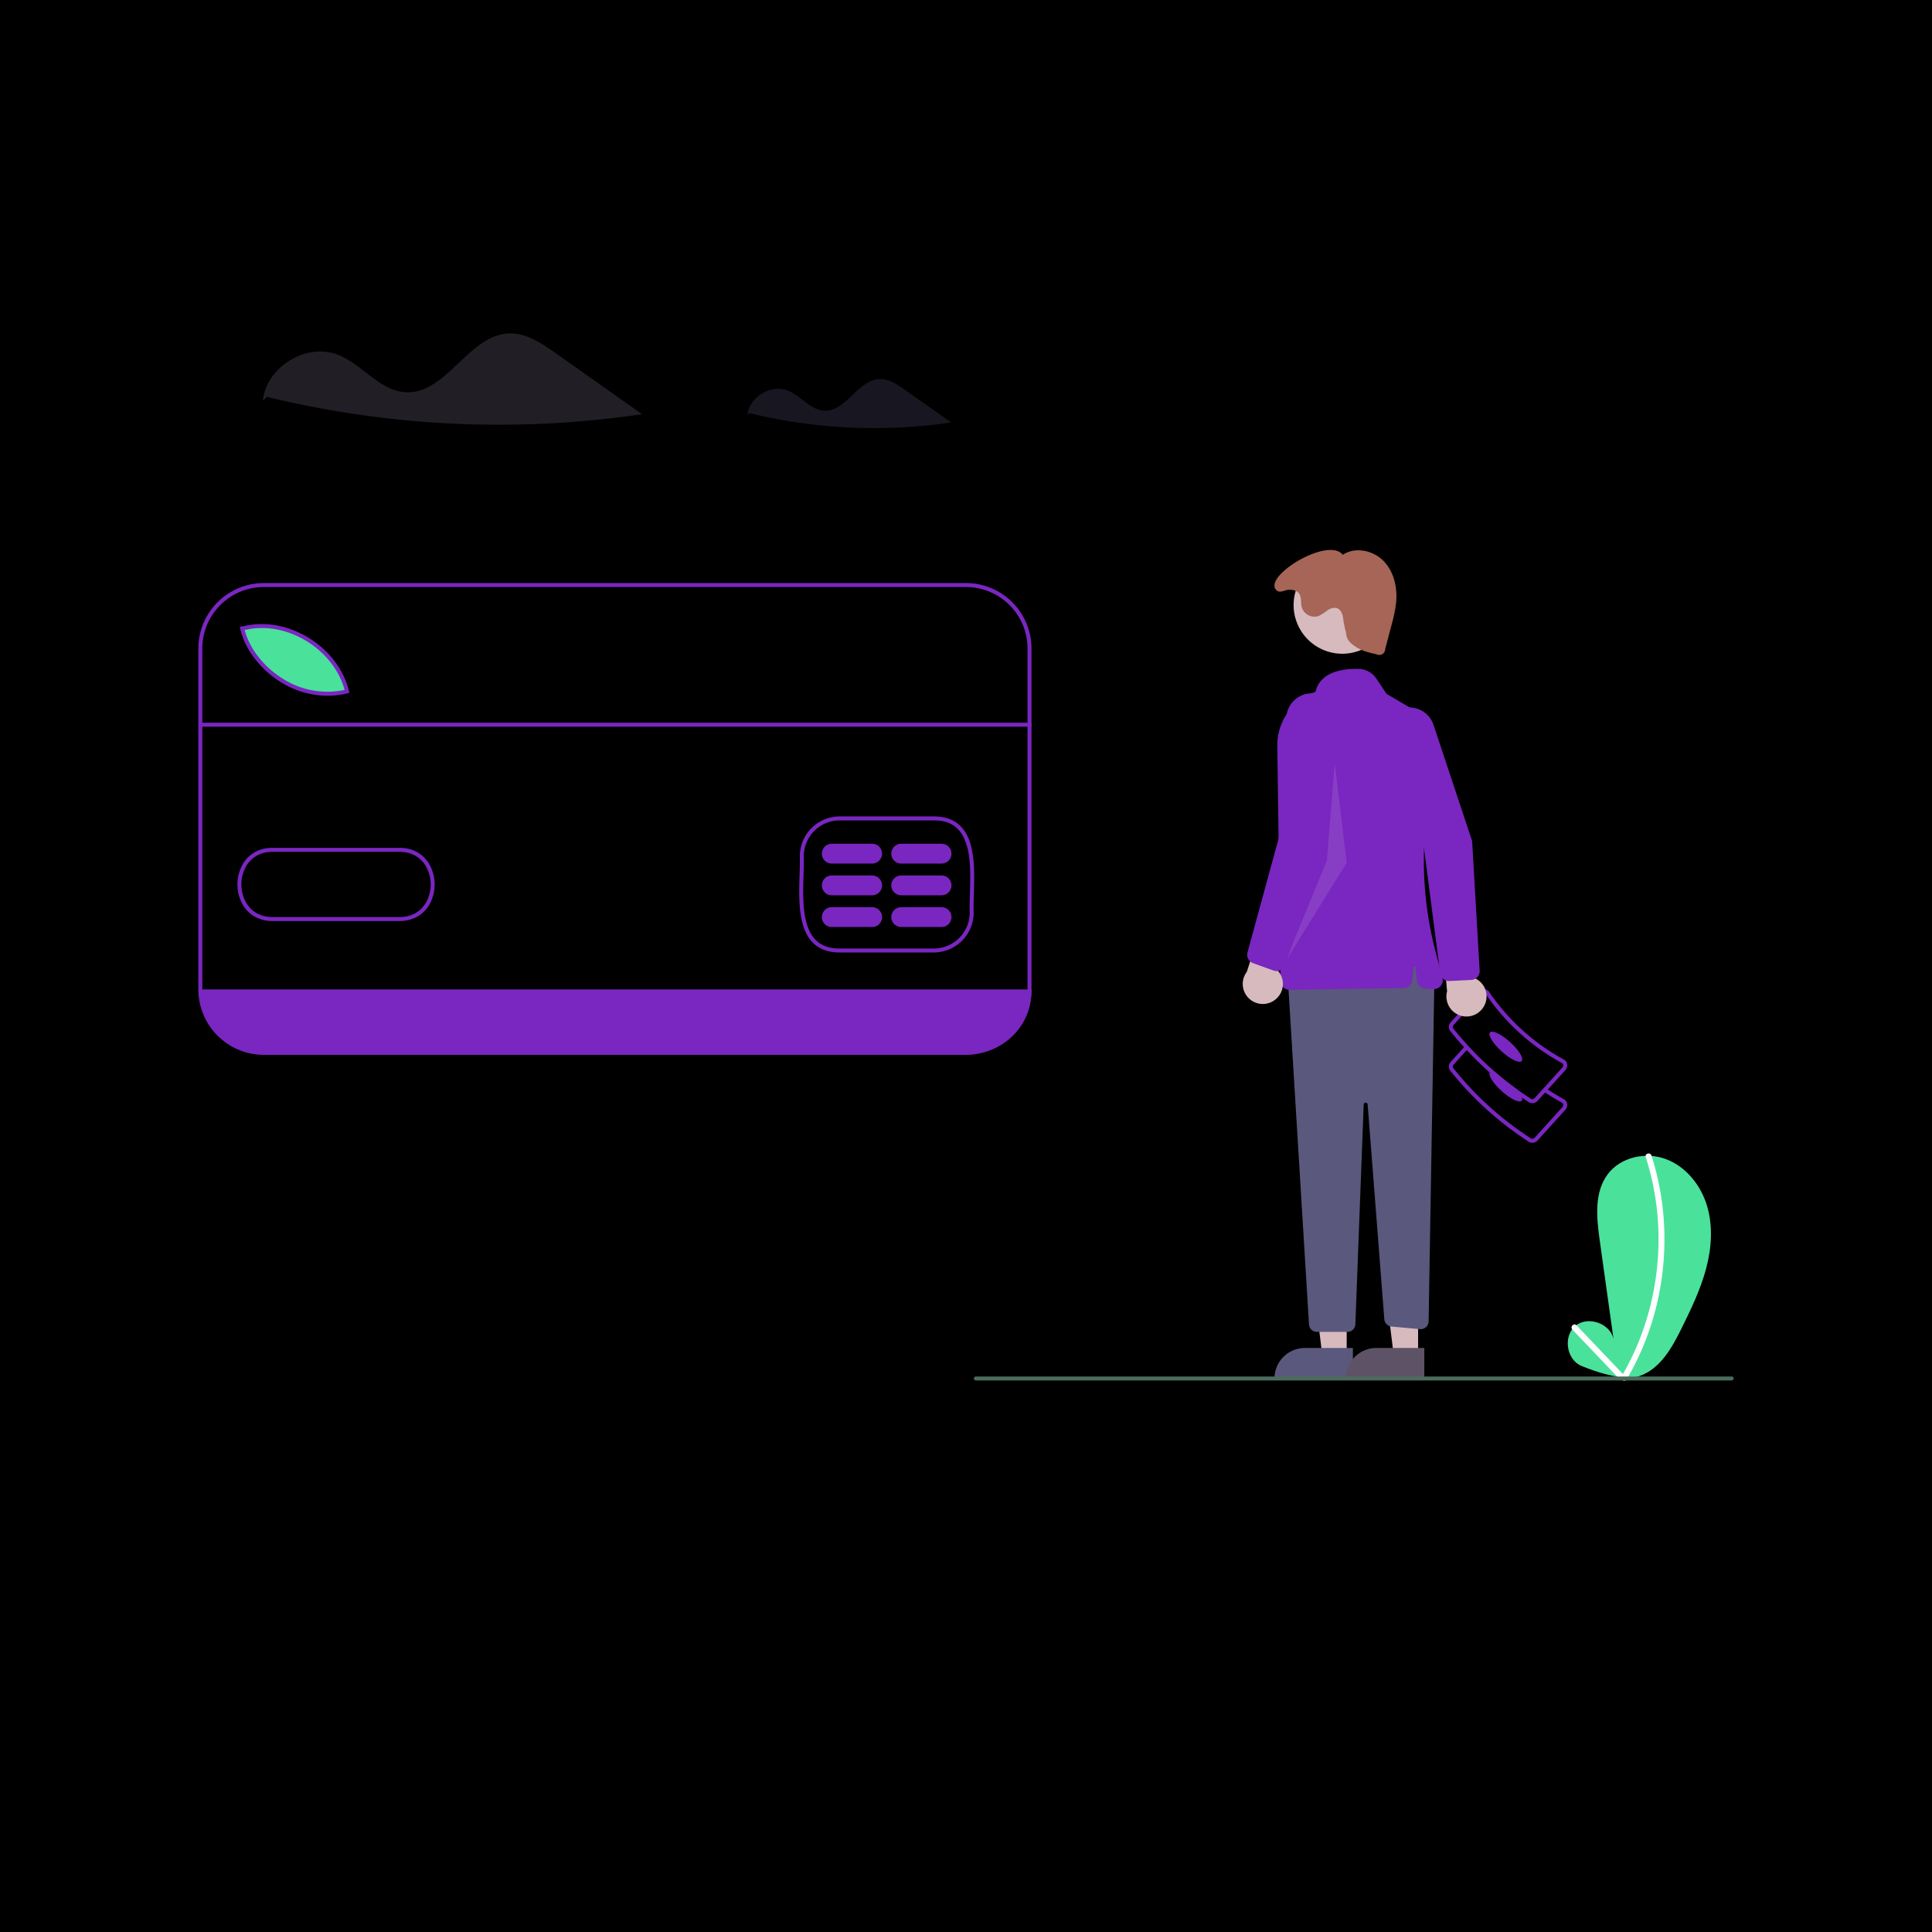<svg xmlns="http://www.w3.org/2000/svg" xmlns:xlink="http://www.w3.org/1999/xlink" width="1500" height="1500" viewBox="0 0 1500 1500">
  <rect x="0" y="0" width="1500" height="1500" fill="#333333" stroke="none"/>
  <defs>
    <clipPath id="clip-undraw_payments_re_77x0">
      <rect width="1500" height="1500" id="id_101"></rect>
    </clipPath>
  </defs>
  <g id="undraw_payments_re_77x0" clip-path="url(#clip-undraw_payments_re_77x0)">
    <rect width="1500" height="1500" fill="#000000" id="id_102"></rect>
    <g id="undraw_payments_re_77x0-2" data-name="undraw_payments_re_77x0">
      <rect id="Rectangle_2153" data-name="Rectangle 2153" width="1500" height="1500" fill="#ffffff" opacity="0"></rect>
      <path id="Path_15092" data-name="Path 15092" d="M800.839,768.2v1.4a48.52,48.52,0,0,1-48.544,48.5H204.377a48.516,48.516,0,0,1-48.528-48.5v-1.4Z" fill="#7a26c1"></path>
      <path id="Path_15093" data-name="Path 15093" d="M270.446,537.341c-39.6,9.773-75.141-20.67-81.347-48.912l2.756-.492C225.229,480.564,262.484,504.4,270.446,537.341Z" fill="#4ae19b"></path>
      <path id="Path_15094" data-name="Path 15094" d="M1227.55,1060.36c-11.45-4.94-14.05-22.94-4.47-30.92s26.84-2.16,29.63,9.99l-10.69-76.367c-2.45-17.557-4.42-37.183,6.2-51.384,9.94-13.3,29.37-17.56,44.96-11.835s27.11,20.005,32,35.871,3.74,33.106-.53,49.149-11.52,31.116-18.86,46.006c-7.51,15.26-16.63,31.8-32.7,37.42C1257.74,1073.66,1227.55,1060.36,1227.55,1060.36Z" fill="#4ae19b"></path>
      <path id="Path_15095" data-name="Path 15095" d="M1277.74,898.4a208.08,208.08,0,0,1,9.89,67.786,213.708,213.708,0,0,1-12.19,67.129,203.521,203.521,0,0,1-16.43,35.25,2.332,2.332,0,0,0-.19,1.72,2.313,2.313,0,0,0,4.18.61,212.16,212.16,0,0,0,24.87-65.14,217.639,217.639,0,0,0,2.79-70.045,209.947,209.947,0,0,0-8.47-38.538c-.91-2.817-5.37-1.612-4.45,1.228Z" fill="#ffffff"></path>
      <path id="Path_15096" data-name="Path 15096" d="M1220.76,1032.25l36.57,38.41c2.05,2.15,5.32-1.12,3.27-3.27l-36.57-38.4c-2.05-2.16-5.32,1.11-3.27,3.26Z" fill="#fff"></path>
      <path id="Path_15097" data-name="Path 15097" d="M1189.7,887.255a5.425,5.425,0,0,1-3.55-1.317,254.012,254.012,0,0,1-59.54-53.881,5.45,5.45,0,0,1-.29-7.6l11.09-12.232,2.28,2.066-11.08,12.232a2.332,2.332,0,0,0-.61,1.7,2.375,2.375,0,0,0,.77,1.635l.16.171a251.015,251.015,0,0,0,58.99,53.378l.2.154a2.341,2.341,0,0,0,1.7.609,2.368,2.368,0,0,0,1.64-.774l21.62-23.868a2.329,2.329,0,0,0,.62-1.622,2.391,2.391,0,0,0-.66-1.6c-5.02-2.729-9.91-5.7-14.54-8.845l1.73-2.547c4.61,3.122,9.47,6.078,14.46,8.786l.3.211a5.336,5.336,0,0,1,1.26,1.705,5.456,5.456,0,0,1,.52,2.06,5.36,5.36,0,0,1-.31,2.1,5.431,5.431,0,0,1-1.09,1.822l-21.63,23.867a5.375,5.375,0,0,1-3.77,1.782C1189.88,887.253,1189.79,887.255,1189.7,887.255Z" fill="#7a26c1"></path>
      <path id="Path_15098" data-name="Path 15098" d="M1165.86,847.076c6.79,6.141,13.77,9.511,15.58,7.51a2.476,2.476,0,0,0,.28-2.354,17.977,17.977,0,0,0-3.47-6.172q-9.045-6.441-17.6-13.9c-1.79-.585-3.16-.569-3.82.169a1.588,1.588,0,0,0-.23.354C1155.46,835.009,1159.42,841.243,1165.86,847.076Z" fill="#7a26c1"></path>
      <path id="Path_15099" data-name="Path 15099" d="M1124.92,797.6a5.326,5.326,0,0,0,1.7,3.678,266.565,266.565,0,0,0,29.98,31.412,238.519,238.519,0,0,0,25.12,19.547c1.46,1,2.94,1.97,4.44,2.924a5.35,5.35,0,0,0,3.54,1.323c.09,0,.18-.015.28-.015a5.424,5.424,0,0,0,3.77-1.785l21.62-23.856a5.457,5.457,0,0,0-.38-7.695l-.3-.216a166.558,166.558,0,0,1-58.81-53.205l-.23-.277a5.456,5.456,0,0,0-7.7.384l-21.63,23.856a5.431,5.431,0,0,0-1.09,1.822,5.375,5.375,0,0,0-.31,2.1Zm3.08-.154a2.536,2.536,0,0,1,.13-.907,2.6,2.6,0,0,1,.47-.786l21.63-23.871a2.241,2.241,0,0,1,.74-.551,2.336,2.336,0,0,1,.9-.219,2.293,2.293,0,0,1,1.57.493,169.717,169.717,0,0,0,59.59,53.929,2.368,2.368,0,0,1,.06,3.216l-21.64,23.871a2.193,2.193,0,0,1-.73.553,2.3,2.3,0,0,1-.9.217,2.4,2.4,0,0,1-1.71-.6l-.2-.154q-4.89-3.14-9.66-6.572-9.045-6.441-17.6-13.9a263.453,263.453,0,0,1-31.72-32.905l-.16-.169a2.413,2.413,0,0,1-.77-1.647Z" fill="#7a26c1"></path>
      <path id="Path_15100" data-name="Path 15100" d="M1181.44,823.811c1.81-2-2.23-8.6-9.03-14.75s-13.77-9.514-15.58-7.517,2.24,8.6,9.03,14.75S1179.63,825.808,1181.44,823.811Z" fill="#7a26c1"></path>
      <path id="Path_15101" data-name="Path 15101" d="M1045.57,1052.71h-18.88l-8.99-72.782h27.87Z" fill="#d6babe"></path>
      <path id="Path_15102" data-name="Path 15102" d="M1050.38,1071H989.5v-.77a23.686,23.686,0,0,1,23.7-23.68h37.18Z" fill="#5a587c"></path>
      <path id="Path_15103" data-name="Path 15103" d="M1101.01,1052.71h-18.88l-8.98-72.782h27.86Z" fill="#d6babe"></path>
      <path id="Path_15104" data-name="Path 15104" d="M1105.83,1071h-60.89v-.77a23.687,23.687,0,0,1,23.7-23.68h37.19Z" fill="#5e5366"></path>
      <path id="Path_15105" data-name="Path 15105" d="M1113.68,758.58l-4.51,267.33a6.137,6.137,0,0,1-6.71,6.02l-22.1-2a6.149,6.149,0,0,1-5.58-5.66l-12.94-166.749a1.537,1.537,0,0,0-2.61-.979,1.518,1.518,0,0,0-.46,1.04l-6.47,170.568a6.15,6.15,0,0,1-6.15,5.92h-23.7a6.158,6.158,0,0,1-6.15-5.78L999.714,757.041l98.566-24.625Z" fill="#5a587c"></path>
      <path id="Path_15106" data-name="Path 15106" d="M1042.19,507.563a37.8,37.8,0,1,0-37.83-37.8A37.809,37.809,0,0,0,1042.19,507.563Z" fill="#d6babe"></path>
      <path id="Path_15107" data-name="Path 15107" d="M996.339,766.533a6.875,6.875,0,0,1-2.1-4.872L991.686,579.37a43.867,43.867,0,0,1,29.694-42.234c3.55-16.067,22.41-18.079,33.4-17.839a17.088,17.088,0,0,1,13.83,7.577l7.88,11.815,17.37,10.177a43.906,43.906,0,0,1,20.75,47.428l-2.68,12.158a279.3,279.3,0,0,0,2.62,130.3l5.38,20.507a6.925,6.925,0,0,1-7.23,8.661l-6.26-.48a6.919,6.919,0,0,1-6.36-6.215l-1.03-10.338a.782.782,0,0,0-.25-.494.8.8,0,0,0-.52-.2.771.771,0,0,0-.77.693l-1,10.008a6.914,6.914,0,0,1-6.79,6.236l-88.45,1.361h-.11A6.886,6.886,0,0,1,996.339,766.533Z" fill="#7a26c1"></path>
      <path id="Path_15108" data-name="Path 15108" d="M1045.15,491.552c.15,5.344,3.86,8.435,8.42,11.234s9.89,4.012,15.11,5.183a4.62,4.62,0,0,0,4.53-.111,4.667,4.667,0,0,0,1.64-1.669,4.594,4.594,0,0,0,.61-2.259l4.79-18.2a115.583,115.583,0,0,0,3.68-17.756c1.16-11.557-1.58-23.99-9.66-32.346s-22.07-11.324-31.74-4.886c-11.48-14.652-63.949,17.719-51.006,27.908,2.3,1.812,5.823-.481,8.746-.7s6.2.292,8.05,2.559c2.43,2.961,1.37,7.372,2.37,11.067a10.347,10.347,0,0,0,13.07,6.692,35.517,35.517,0,0,0,6.77-4.353c2.25-1.492,5.08-2.6,7.6-1.654,3.33,1.241,4.51,5.311,4.81,8.846A82.662,82.662,0,0,0,1045.15,491.552Z" fill="#a66557"></path>
      <path id="Path_15109" data-name="Path 15109" d="M1036.31,592.863l-6.16,75.415L997.811,746.77l47.739-76.953Z" opacity="0.2" style="fill: rgb(190, 161, 212);"></path>
      <path id="Path_15110" data-name="Path 15110" d="M990.248,776a15.469,15.469,0,0,0,.489-23.726l20.6-51-28.031,5.658L968.04,754.494A15.567,15.567,0,0,0,990.248,776Z" fill="#d6babe"></path>
      <path id="Path_15111" data-name="Path 15111" d="M988.748,753.509l-15.868-5.716a6.962,6.962,0,0,1-4.336-8.341l26.178-95.76,3.991-86.546a19.742,19.742,0,1,1,39.407,2.388l-7.13,94.766-33.352,94.988a6.915,6.915,0,0,1-8.89,4.221Z" fill="#7a26c1"></path>
      <path id="Path_15112" data-name="Path 15112" d="M1152.28,781a15.478,15.478,0,0,0-2.94-18.631,15.52,15.52,0,0,0-5.75-3.452l-.65-54.994-23.69,16.014,4.25,49.769a15.568,15.568,0,0,0,28.78,11.3Z" fill="#d6babe"></path>
      <path id="Path_15113" data-name="Path 15113" d="M1142.23,760.825l-16.85.836a6.973,6.973,0,0,1-7.22-6.028l-12.76-98.447-29.68-81.4a19.717,19.717,0,0,1,5.36-21.441,19.739,19.739,0,0,1,31.92,8.471l29.96,90.194,5.84,100.5a6.909,6.909,0,0,1-6.57,7.317Z" fill="#7a26c1"></path>
      <path id="Path_15114" data-name="Path 15114" d="M1344.46,1071.78H757.685a1.54,1.54,0,1,1,0-3.08H1344.46a1.54,1.54,0,1,1,0,3.08Z" fill="#4b6b5d"></path>
      <path id="Path_15115" data-name="Path 15115" d="M651.786,739.5c-8.845,0-15.879-2.629-20.909-7.814-11.369-11.72-10.656-34.311-10.084-52.464.166-5.281.323-10.269.165-14.447l0-.063A31,31,0,0,1,651.8,633.871h73.332c8.834,0,15.861,2.625,20.888,7.8,11.368,11.71,10.664,34.3,10.1,52.444-.165,5.292-.321,10.291-.159,14.477A31.019,31.019,0,0,1,725.1,739.5Zm-27.749-74.81c.16,4.278,0,9.306-.166,14.629-.554,17.572-1.243,39.44,9.217,50.224,4.49,4.629,10.607,6.879,18.7,6.879H725.1a27.923,27.923,0,0,0,27.783-27.77c-.165-4.229-.007-9.28.16-14.628.547-17.567,1.229-39.43-9.231-50.2-4.486-4.622-10.6-6.869-18.676-6.869H651.8a27.915,27.915,0,0,0-27.767,27.739Z" fill="#7a26c1"></path>
      <path id="Path_15116" data-name="Path 15116" d="M254.245,540.172a68.757,68.757,0,0,1-36.307-10.627c-15.922-9.887-27.945-25.723-31.375-41.325l-.344-1.564,4.3-.769c33.871-7.471,72.182,16.6,80.389,50.537l.36,1.488-1.487.368A64.694,64.694,0,0,1,254.245,540.172Zm-64.3-51.054c3.7,14.312,14.912,28.679,29.62,37.813a64.238,64.238,0,0,0,47.968,8.715c-8.587-31.615-44.544-53.8-76.375-46.746Z" fill="#7a26c1"></path>
      <path id="Path_15117" data-name="Path 15117" d="M211.519,715.077c-10.076,0-18.263-4.506-23.069-12.726a31.936,31.936,0,0,1-.009-31.332c4.882-8.361,13.264-12.9,23.615-12.738h97.709c10.316-.131,18.7,4.384,23.59,12.754a31.935,31.935,0,0,1,0,31.328c-4.884,8.351-13.269,12.811-23.61,12.71H212.031Zm.057-53.721c-8.986,0-16.245,3.971-20.475,11.214a28.771,28.771,0,0,0,.009,28.227c4.3,7.359,11.709,11.342,20.9,11.2h97.757c9.2.146,16.629-3.835,20.928-11.186a28.77,28.77,0,0,0,0-28.223c-4.3-7.369-11.733-11.337-20.907-11.226H212.024c-.15,0-.3,0-.448,0Z" fill="#7a26c1"></path>
      <path id="Path_15118" data-name="Path 15118" d="M676.862,670.471h-30.8a7.7,7.7,0,1,1,0-15.391h30.8a7.7,7.7,0,1,1,0,15.391Z" fill="#7a26c1"></path>
      <path id="Path_15119" data-name="Path 15119" d="M676.862,695.1h-30.8a7.7,7.7,0,1,1,0-15.391h30.8a7.7,7.7,0,1,1,0,15.391Z" fill="#7a26c1"></path>
      <path id="Path_15120" data-name="Path 15120" d="M676.862,719.721h-30.8a7.7,7.7,0,1,1,0-15.391h30.8a7.7,7.7,0,1,1,0,15.391Z" fill="#7a26c1"></path>
      <path id="Path_15121" data-name="Path 15121" d="M730.765,670.471h-30.8a7.7,7.7,0,1,1,0-15.391h30.8a7.7,7.7,0,1,1,0,15.391Z" fill="#7a26c1"></path>
      <path id="Path_15122" data-name="Path 15122" d="M730.765,695.1h-30.8a7.7,7.7,0,1,1,0-15.391h30.8a7.7,7.7,0,1,1,0,15.391Z" fill="#7a26c1"></path>
      <path id="Path_15123" data-name="Path 15123" d="M730.765,719.721h-30.8a7.7,7.7,0,1,1,0-15.391h30.8a7.7,7.7,0,1,1,0,15.391Z" fill="#7a26c1"></path>
      <path id="Path_15124" data-name="Path 15124" d="M800.839,561.1H155.849v3.079h644.99Z" fill="#7a26c1"></path>
      <path id="Path_15125" data-name="Path 15125" d="M750.016,818.99H204.823A50.865,50.865,0,0,1,154,768.2V503.481a50.865,50.865,0,0,1,50.823-50.79H750.016a50.865,50.865,0,0,1,50.823,50.79V768.2a50.865,50.865,0,0,1-50.823,50.789ZM204.823,455.77a47.782,47.782,0,0,0-47.743,47.711V768.2a47.782,47.782,0,0,0,47.743,47.711H750.016A47.782,47.782,0,0,0,797.759,768.2V503.481a47.782,47.782,0,0,0-47.743-47.711Z" fill="#7a26c1"></path>
      <path id="Path_990" data-name="Path 990" d="M516.647,204.321c-10.72-7.567-22.448-15.457-35.565-15.142-31.748.763-48.865,47.3-80.58,45.668-20.226-1.044-33.652-21.59-52.485-29.04-24.518-9.7-55.719,9.27-58.393,35.5l3.149-2.882a760.223,760.223,0,0,0,291.249,13.455Z" transform="translate(-85.498 69.686)" fill="#81738c" opacity="0.266"></path>
      <path id="Path_958" data-name="Path 958" d="M888.616,177.257c-5.76-4.066-12.062-8.306-19.111-8.136-17.06.41-26.258,25.419-43.3,24.54-10.868-.561-18.083-11.6-28.2-15.6-13.175-5.212-29.941,4.981-31.378,19.076l1.692-1.549a408.511,408.511,0,0,0,156.5,7.23Z" transform="translate(-186.355 125.182)" fill="#5a587c" opacity="0.266"></path>
    </g>
  </g>
</svg>